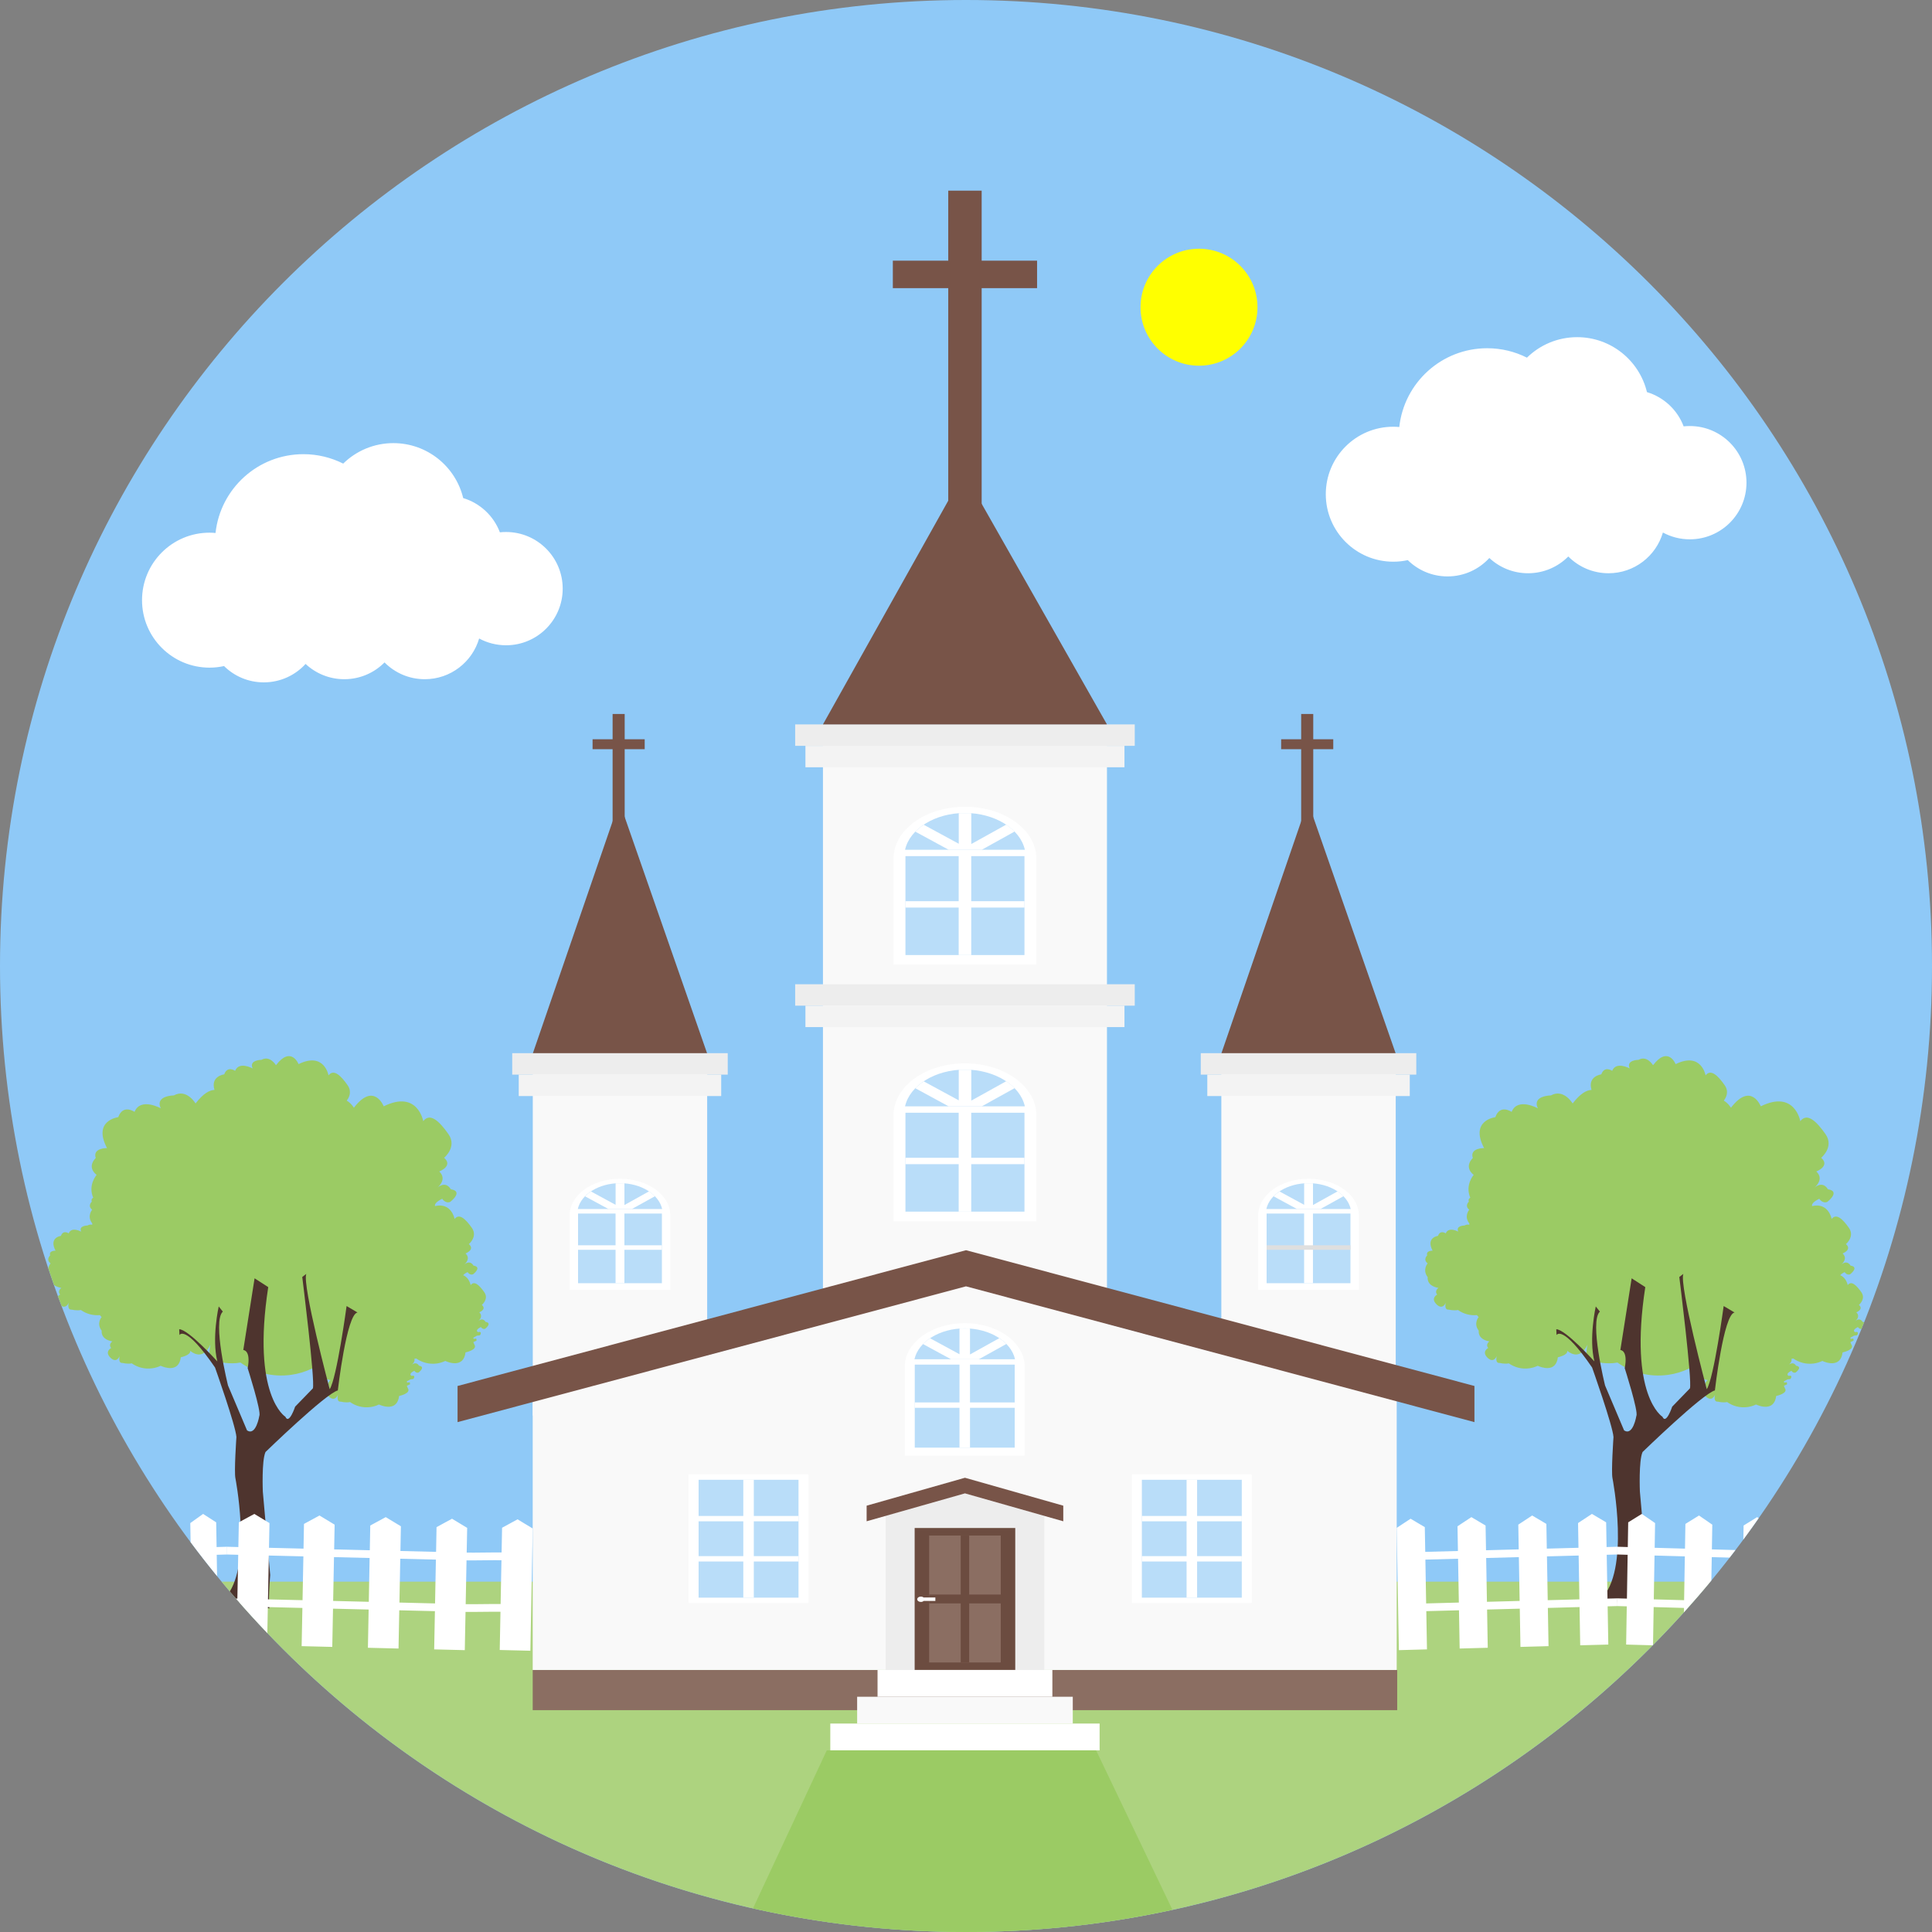 <?xml version="1.0" encoding="iso-8859-1"?><!-- Generator: Adobe Illustrator 19.0.0, SVG Export Plug-In . SVG Version: 6.00 Build 0)  -->
<svg style="enable-background:new 0 0 512 512;" id="Layer_1" version="1.1"  viewBox="0 0 512 512" x="0px"
	 xmlns="http://www.w3.org/2000/svg" y="0px" xml:space="preserve">
<rect x="0" y="0" width="512" height="512" fill="#808080" stroke="none"/>
<path style="fill:#8FC9F7;" d="M255.998,0C397.386,0,512,114.614,512,255.998C512,397.386,397.386,512,255.998,512
	C114.614,512,0,397.386,0,255.998C0,114.614,114.614,0,255.998,0z"/>
<path style="fill:#ADD37F;" d="M58.728,419.157h394.544C406.316,475.871,335.378,512,255.998,512
	C176.622,512,105.684,475.871,58.728,419.157z"/>
<polygon style="fill:#8B6E62;" points="141.173,453.208 370.274,453.208 370.274,442.56 141.173,442.56 "/>
<g>
	<polygon style="fill:#F9F9F9;" points="323.665,279.103 369.881,279.103 369.881,375.13 323.665,375.13 	"/>
	<polygon style="fill:#F9F9F9;" points="141.192,279.103 187.407,279.103 187.407,375.13 141.192,375.13 	"/>
	<polygon style="fill:#F9F9F9;" points="218.091,191.975 293.356,191.975 293.356,352.408 218.091,352.408 	"/>
	<polygon style="fill:#F9F9F9;" points="141.173,371.558 255.66,340.8 370.141,371.183 370.141,442.56 141.173,442.56 	"/>
</g>
<polygon style="fill:#785448;" points="255.998,331.317 121.256,367.3 121.256,376.875 255.998,340.892 390.744,376.875 
	390.744,367.3 "/>
<g>
	<path style="fill:#FFFFFF;" d="M255.669,350.649c8.771,0,15.883,5.162,15.883,11.53c0,0.055,0,0.11,0,0.169l0,0v23.421h-31.771
		v-23.421l0,0c0-0.059,0-0.114,0-0.169C239.781,355.811,246.893,350.649,255.669,350.649z"/>
	<polygon style="fill:#FFFFFF;" points="182.487,390.739 214.263,390.739 214.263,424.813 182.487,424.813 	"/>
</g>
<polygon style="fill:#B9DDF9;" points="185.137,392.16 211.614,392.16 211.614,423.392 185.137,423.392 "/>
<polygon style="fill:#FFFFFF;" points="196.982,392.16 199.769,392.16 199.769,401.744 211.614,401.744 211.614,403.164 
	199.769,403.164 199.769,412.392 211.614,412.392 211.614,413.813 199.769,413.813 199.769,423.392 196.982,423.392 
	196.982,413.813 185.137,413.813 185.137,412.392 196.982,412.392 196.982,403.164 185.137,403.164 185.137,401.744 
	196.982,401.744 "/>
<polygon style="fill:#B9DDF9;" points="242.426,361.636 268.907,361.636 268.907,383.64 242.426,383.64 "/>
<g>
	<polygon style="fill:#FFFFFF;" points="254.271,352.065 257.062,352.065 257.062,383.64 254.271,383.64 	"/>
	<polygon style="fill:#FFFFFF;" points="242.426,371.663 268.907,371.663 268.907,373.083 242.426,373.083 	"/>
</g>
<path style="fill:#B9DDF9;" d="M242.339,360.215h26.655c-1.055-4.691-6.701-8.182-13.325-8.182
	C249.04,352.033,243.394,355.523,242.339,360.215z"/>
<path style="fill:#FFFFFF;" d="M266.696,356.163l-7.295,4.052h-3.115h-1.101h-3.161l-7.414-4.025
	c0.548-0.562,1.174-1.078,1.868-1.539l7.793,4.23v-6.793c0.055-0.005,0.105-0.009,0.16-0.014h0.005l0,0h0.005
	c0.059,0,0.119-0.005,0.183-0.009h2.088c0.059,0.005,0.123,0.009,0.183,0.009h0.005l0,0h0.009c0.05,0.005,0.105,0.009,0.155,0.014
	v6.852l7.766-4.312C265.518,355.089,266.148,355.606,266.696,356.163z"/>
<polygon style="fill:#EDEDED;" points="234.697,401.707 255.724,395.759 276.751,401.707 276.751,442.56 234.697,442.56 "/>
<polygon style="fill:#785448;" points="255.724,391.621 229.667,399.021 229.667,403.155 255.724,395.759 281.78,403.155 
	281.78,399.021 "/>
<polygon style="fill:#6C4C40;" points="242.394,404.937 269.053,404.937 269.053,442.56 242.394,442.56 "/>
<polygon style="fill:#8B6E62;" points="246.236,406.929 265.212,406.929 265.212,440.568 246.236,440.568 "/>
<g>
	<polygon style="fill:#6C4C40;" points="254.6,406.929 256.847,406.929 256.847,440.568 254.6,440.568 	"/>
	<polygon style="fill:#6C4C40;" points="246.236,422.574 265.212,422.574 265.212,424.922 246.236,424.922 	"/>
</g>
<g>
	<path style="fill:#FFFFFF;" d="M244.038,423.113c0.288,0,0.544,0.091,0.717,0.238h3.125v0.914h-3.093
		c-0.178,0.164-0.448,0.265-0.749,0.265c-0.53,0-0.964-0.32-0.964-0.708C243.074,423.429,243.508,423.113,244.038,423.113z"/>
	<polygon style="fill:#FFFFFF;" points="232.559,449.659 278.889,449.659 278.889,442.56 232.559,442.56 	"/>
</g>
<polygon style="fill:#F9F9F9;" points="227.15,449.659 284.297,449.659 284.297,456.758 227.15,456.758 "/>
<g>
	<polygon style="fill:#FFFFFF;" points="220.037,463.857 291.41,463.857 291.41,456.758 220.037,456.758 	"/>
	<polygon style="fill:#FFFFFF;" points="299.961,390.739 331.733,390.739 331.733,424.813 299.961,424.813 	"/>
</g>
<polygon style="fill:#B9DDF9;" points="302.606,392.16 329.083,392.16 329.083,423.392 302.606,423.392 "/>
<polygon style="fill:#FFFFFF;" points="314.456,392.16 317.243,392.16 317.243,401.744 329.083,401.744 329.083,403.164 
	317.243,403.164 317.243,412.392 329.083,412.392 329.083,413.813 317.243,413.813 317.243,423.392 314.456,423.392 
	314.456,413.813 302.606,413.813 302.606,412.392 314.456,412.392 314.456,403.164 302.606,403.164 302.606,401.744 
	314.456,401.744 "/>
<polygon style="fill:#EDEDED;" points="210.728,260.835 300.72,260.835 300.72,266.514 210.728,266.514 "/>
<polygon style="fill:#F3F3F3;" points="213.45,272.192 297.997,272.192 297.997,266.514 213.45,266.514 "/>
<polygon style="fill:#EDEDED;" points="210.728,191.975 300.72,191.975 300.72,197.654 210.728,197.654 "/>
<polygon style="fill:#F3F3F3;" points="213.45,203.336 297.997,203.336 297.997,197.654 213.45,197.654 "/>
<g>
	<polygon style="fill:#785448;" points="218.091,191.975 293.356,191.975 255.459,125.249 	"/>
	<polygon style="fill:#785448;" points="251.297,50.528 260.15,50.528 260.15,135.002 251.297,135.002 	"/>
	<polygon style="fill:#785448;" points="236.611,69.079 274.837,69.079 274.837,76.361 236.611,76.361 	"/>
</g>
<path style="fill:#FFFFFF;" d="M255.724,281.798c10.452,0,18.926,6.149,18.926,13.732c0,0.069-0.005,0.132-0.005,0.201h0.005v27.902
	h-37.851v-27.902h0.005c-0.005-0.069-0.005-0.132-0.005-0.201C236.798,287.947,245.272,281.798,255.724,281.798z"/>
<polygon style="fill:#B9DDF9;" points="239.954,294.886 271.493,294.886 271.493,321.098 239.954,321.098 "/>
<g>
	<polygon style="fill:#FFFFFF;" points="254.061,283.484 257.386,283.484 257.386,321.098 254.061,321.098 	"/>
	<polygon style="fill:#FFFFFF;" points="239.954,306.827 271.493,306.827 271.493,308.517 239.954,308.517 	"/>
</g>
<path style="fill:#B9DDF9;" d="M239.849,293.191h31.748c-1.256-5.582-7.98-9.739-15.874-9.739S241.106,287.609,239.849,293.191z"/>
<g>
	<path style="fill:#FFFFFF;" d="M268.875,288.372l-8.689,4.819h-3.714h-1.306h-3.764l-8.83-4.792
		c0.649-0.667,1.393-1.284,2.216-1.832l9.292,5.039v-8.095c0.059-0.005,0.123-0.005,0.187-0.009h0.005h0.005v-0.005
		c0.073-0.005,0.146-0.009,0.219-0.009h2.494c0.069,0,0.142,0.005,0.21,0.009l0.005,0.005h0.005h0.005
		c0.064,0.005,0.123,0.005,0.187,0.009v8.163l9.25-5.135C267.477,287.088,268.227,287.701,268.875,288.372z"/>
	<path style="fill:#FFFFFF;" d="M255.724,213.797c10.452,0,18.926,6.144,18.926,13.732c0,0.064-0.005,0.132-0.005,0.201h0.005
		v27.898h-37.851V227.73h0.005c-0.005-0.069-0.005-0.137-0.005-0.201C236.798,219.941,245.272,213.797,255.724,213.797z"/>
</g>
<polygon style="fill:#B9DDF9;" points="239.954,226.885 271.493,226.885 271.493,253.097 239.954,253.097 "/>
<g>
	<polygon style="fill:#FFFFFF;" points="254.061,215.483 257.386,215.483 257.386,253.097 254.061,253.097 	"/>
	<polygon style="fill:#FFFFFF;" points="239.954,238.826 271.493,238.826 271.493,240.516 239.954,240.516 	"/>
</g>
<path style="fill:#B9DDF9;" d="M239.849,225.195h31.748c-1.256-5.587-7.98-9.748-15.874-9.748S241.106,219.608,239.849,225.195z"/>
<path style="fill:#FFFFFF;" d="M268.875,220.366l-8.689,4.829h-3.714h-1.306h-3.764l-8.83-4.797
	c0.649-0.672,1.393-1.284,2.216-1.836l9.292,5.043v-8.095c0.059-0.005,0.123-0.009,0.187-0.014h0.005h0.005l0,0
	c0.073-0.005,0.146-0.009,0.219-0.014h2.494c0.069,0.005,0.142,0.009,0.21,0.014h0.005h0.005h0.005
	c0.064,0.005,0.123,0.009,0.187,0.014v8.163l9.25-5.135C267.477,219.087,268.227,219.699,268.875,220.366z"/>
<polygon style="fill:#785448;" points="141.192,279.195 187.407,279.195 164.137,212.468 "/>
<polygon style="fill:#EDEDED;" points="135.742,279.103 192.857,279.103 192.857,284.786 135.742,284.786 "/>
<polygon style="fill:#F3F3F3;" points="137.473,290.464 191.126,290.464 191.126,284.786 137.473,284.786 "/>
<path style="fill:#FFFFFF;" d="M164.302,312.387c7.359,0,13.325,4.331,13.325,9.671c0,0.046,0,0.091-0.005,0.142h0.005v19.652
	h-26.655v-19.652l0,0c0-0.05,0-0.096,0-0.142C150.972,316.717,156.938,312.387,164.302,312.387z"/>
<polygon style="fill:#B9DDF9;" points="153.192,321.605 175.407,321.605 175.407,340.065 153.192,340.065 "/>
<g>
	<polygon style="fill:#FFFFFF;" points="163.128,313.574 165.471,313.574 165.471,340.065 163.128,340.065 	"/>
	<polygon style="fill:#FFFFFF;" points="153.192,330.015 175.402,330.015 175.402,331.207 153.192,331.207 	"/>
</g>
<path style="fill:#B9DDF9;" d="M153.119,320.408h22.361c-0.886-3.933-5.623-6.857-11.178-6.857
	C158.742,313.552,154.005,316.475,153.119,320.408z"/>
<path style="fill:#FFFFFF;" d="M173.561,317.014l-6.121,3.394h-2.613h-0.918h-2.654l-6.217-3.371
	c0.457-0.471,0.982-0.904,1.562-1.297l6.542,3.554v-5.701c0.041,0,0.087-0.005,0.132-0.009h0.005l0,0h0.005
	c0.05-0.005,0.1-0.005,0.151-0.009h1.754c0.05,0.005,0.1,0.005,0.151,0.009h0.005l0,0h0.005c0.041,0.005,0.087,0.009,0.132,0.009
	v5.751l6.514-3.618C172.579,316.114,173.105,316.544,173.561,317.014z"/>
<g>
	<polygon style="fill:#785448;" points="162.347,189.212 165.549,189.212 165.549,219.736 162.347,219.736 	"/>
	<polygon style="fill:#785448;" points="157.038,195.913 170.852,195.913 170.852,198.544 157.038,198.544 	"/>
	<polygon style="fill:#785448;" points="323.665,279.195 369.881,279.195 346.611,212.468 	"/>
</g>
<polygon style="fill:#EDEDED;" points="318.216,279.103 375.331,279.103 375.331,284.786 318.216,284.786 "/>
<polygon style="fill:#F3F3F3;" points="319.947,290.464 373.604,290.464 373.604,284.786 319.947,284.786 "/>
<path style="fill:#FFFFFF;" d="M346.775,312.387c7.359,0,13.325,4.331,13.325,9.671c0,0.046,0,0.091,0,0.142l0,0v19.652h-26.655
	v-19.652h0.005c0-0.05-0.005-0.096-0.005-0.142C333.446,316.717,339.412,312.387,346.775,312.387z"/>
<polygon style="fill:#B9DDF9;" points="335.666,321.605 357.881,321.605 357.881,340.065 335.666,340.065 "/>
<polygon style="fill:#FFFFFF;" points="345.606,313.574 347.945,313.574 347.945,340.065 345.606,340.065 "/>
<polygon style="fill:#DFDFDF;" points="335.666,330.015 357.881,330.015 357.881,331.207 335.666,331.207 "/>
<path style="fill:#B9DDF9;" d="M335.593,320.408h22.361c-0.886-3.933-5.619-6.857-11.178-6.857S336.479,316.475,335.593,320.408z"/>
<path style="fill:#FFFFFF;" d="M356.035,317.014l-6.117,3.394h-2.618h-0.918h-2.654l-6.217-3.371
	c0.457-0.471,0.982-0.904,1.567-1.297l6.537,3.554v-5.701c0.046,0,0.087-0.005,0.132-0.009h0.005l0,0h0.005
	c0.05-0.005,0.101-0.005,0.151-0.009h1.754c0.05,0.005,0.101,0.005,0.151,0.009h0.005l0,0h0.005
	c0.046,0.005,0.091,0.009,0.132,0.009v5.751l6.519-3.618C355.053,316.114,355.578,316.544,356.035,317.014z"/>
<g>
	<polygon style="fill:#785448;" points="344.825,189.212 348.023,189.212 348.023,219.736 344.825,219.736 	"/>
	<polygon style="fill:#785448;" points="339.517,195.913 353.326,195.913 353.326,198.544 339.517,198.544 	"/>
</g>
<g>
	<path style="fill:#9BCB64;" d="M109.822,360.087c0.196,0.767-0.489,1.425-0.703,1.608c1.293-1.042,1.909,0.228,1.909,0.228
		c1.9,0.302-0.096,1.804-0.096,1.804c-0.685,0.27-1.128-0.461-1.128-0.461c-1.736,0.854-0.763,1.348-0.763,1.348
		c1.288-0.302,0.521,0.822,0.521,0.822l-0.79,0.119l-0.946,0.502l0.046,0.338l0.717-0.091l0.078,0.557l-0.854,0.388l0.26,0.635
		c0.973,1.393-2.302,2.06-2.302,2.06c-0.521,4.18-4.431,2.677-5.349,2.261c-0.69,0.338-1.444,0.571-2.234,0.676
		c-2.001,0.27-3.897-0.247-5.422-1.325c-1.147,0.238-2.403-0.105-2.403-0.105c-1.329,0.142-0.799-1.804-0.799-1.804
		c-1.046,2.165-2.558,0.292-2.558,0.292c-1.448-1.544,0.297-2.462,0.297-2.462c-0.841-0.946,0.311-1.718,0.311-1.718
		c-2.197-0.407-2.709-1.549-2.809-2.252c-0.936-0.288-1.699-0.608-2.161-0.813c-1.704,0.818-3.568,1.389-5.537,1.658
		c-4.92,0.676-9.648-0.608-13.389-3.262c-2.86,0.566-5.961-0.238-5.961-0.238c-3.303,0.333-1.987-4.49-1.987-4.49
		c-1.772,3.696-4.102,2.645-5.372,1.626c0.228,1.137-2.48,1.704-2.48,1.704c-0.516,4.18-4.422,2.672-5.34,2.257
		c-0.685,0.329-1.444,0.557-2.243,0.667c-1.978,0.279-3.892-0.251-5.418-1.311c-1.142,0.233-2.398-0.11-2.398-0.11
		c-1.334,0.151-0.804-1.814-0.804-1.814c-1.032,2.174-2.563,0.297-2.563,0.297c-1.439-1.539,0.315-2.449,0.315-2.449
		c-0.841-0.964,0.301-1.736,0.301-1.736c-3.271-0.617-2.809-2.832-2.809-2.832c-1.503-1.951-0.027-3.632-0.027-3.632
		c-0.21-0.169-0.356-0.343-0.452-0.507c-1.85,0.164-3.623-0.343-5.039-1.352c-1.156,0.224-2.421-0.105-2.421-0.105
		c-1.338,0.142-0.809-1.823-0.809-1.823c-0.589,1.243-1.338,1.169-1.878,0.873c-0.324-0.859-0.653-1.708-0.964-2.572
		c0.251-0.311,0.571-0.475,0.571-0.475c-0.836-0.955,0.32-1.75,0.32-1.75c-0.904-0.169-1.526-0.457-1.955-0.79
		c-0.512-1.466-1.014-2.946-1.503-4.427c0.16-0.777,0.603-1.284,0.603-1.284c-1.311-1.06-0.114-2.12-0.114-2.12
		c-0.416-1.302,1.425-1.256,1.425-1.256c-1.841-3.517,1.43-3.915,1.43-3.915c0.598-1.699,2.065-0.667,2.065-0.667
		c0.74-1.882,3.307-0.461,3.307-0.461c-0.763-1.613,1.649-1.622,1.649-1.622c0.471-0.256,0.891-0.292,1.265-0.196
		c-0.009-0.21,0.018-0.347,0.018-0.347c-1.503-1.955-0.027-3.636-0.027-3.636c-1.306-1.069-0.096-2.138-0.096-2.138
		c-0.187-0.557,0.05-0.868,0.379-1.042c-1.453-3.39,0.895-6.053,0.895-6.053c-2.745-2.229-0.228-4.468-0.228-4.468
		c-0.895-2.718,2.988-2.636,2.988-2.636c-3.874-7.378,2.978-8.195,2.978-8.195c1.252-3.549,4.321-1.402,4.321-1.402
		c1.562-3.924,6.948-0.95,6.948-0.95c-1.594-3.376,3.463-3.412,3.463-3.412c3.385-1.887,5.756,2.133,5.756,2.133
		c2.019-2.627,3.686-3.545,5.016-3.595c-1.128-3.668,2.581-4.12,2.581-4.12c0.841-2.371,2.882-0.936,2.882-0.936
		c1.055-2.622,4.65-0.635,4.65-0.635c-1.06-2.257,2.325-2.275,2.325-2.275c2.27-1.27,3.855,1.425,3.855,1.425
		c4.02-5.249,5.989-0.288,5.989-0.288c6.825-3.348,7.939,2.978,7.939,2.978c1.389-1.782,3.257,0.046,5.052,2.604
		c1.188,1.704,0.425,3.243-0.228,4.084c1.183,0.685,1.9,1.891,1.9,1.891c5.317-6.939,7.903-0.379,7.903-0.379
		c9.004-4.436,10.47,3.938,10.47,3.938c1.827-2.362,4.299,0.046,6.683,3.435c2.371,3.385-1.151,6.272-1.151,6.272
		c2.49,2.161-1.284,3.627-1.284,3.627c2.019,1.923,0.018,3.851-0.489,4.28c2.385-1.937,3.545,0.429,3.545,0.429
		c3.527,0.562-0.169,3.362-0.169,3.362c-1.288,0.493-2.101-0.845-2.101-0.845c-1.745,0.859-2.024,1.517-1.914,1.937
		c4.408-1.019,5.194,3.426,5.194,3.426c1.243-1.613,2.937,0.041,4.573,2.353c1.617,2.316-0.795,4.299-0.795,4.299
		c1.708,1.48-0.877,2.485-0.877,2.485c1.389,1.32,0.009,2.631-0.338,2.933c1.645-1.343,2.435,0.283,2.435,0.283
		c2.407,0.393-0.114,2.311-0.114,2.311c-0.891,0.324-1.444-0.589-1.444-0.589c-0.64,0.315-0.987,0.594-1.165,0.827
		c1.626,0.658,1.978,2.618,1.978,2.618c0.973-1.27,2.302,0.032,3.6,1.864c1.284,1.823-0.63,3.385-0.63,3.385
		c1.348,1.169-0.685,1.969-0.685,1.969c1.092,1.032,0.014,2.074-0.27,2.302c1.302-1.051,1.919,0.224,1.919,0.224
		c1.9,0.306-0.087,1.823-0.087,1.823c-0.703,0.27-1.137-0.452-1.137-0.452c-1.745,0.859-0.781,1.343-0.781,1.343
		c1.32-0.292,0.544,0.841,0.544,0.841l-0.804,0.1l-0.955,0.534l0.059,0.315l0.726-0.082l0.064,0.548l-0.85,0.393l0.26,0.644
		c0.982,1.393-2.334,2.083-2.334,2.083c-0.512,4.189-4.449,2.686-5.358,2.266c-0.699,0.324-1.453,0.566-2.252,0.676
		c-2.01,0.265-3.919-0.256-5.45-1.325L109.822,360.087z"/>
	<path style="fill:#4E342E;" d="M71.391,426.243c0,0-0.347-2.005,0.219-8.848l-1.96-22.119c0,0-0.343-8.127,0.708-10.475
		c0,0,15.934-15.468,19.168-16.326c0,0,2.321-20.25,5.217-20.648l-2.892-1.713c0,0-2.59,19.127-4.477,22.041
		c0,0-7.346-27.646-6.208-30.565l-1.064,0.831c0,0,3.449,27.601,2.809,29.515l-4.701,4.847c0,0-1.608,4.883-2.586,2.668
		c0,0-8.981-5.482-4.541-34.352l-3.618-2.334l-2.992,19.003c0,0,2.083-0.009,1.16,4.815c0,0,3.664,11.484,3.093,12.617
		c0,0-0.877,5.468-3.266,3.86l-5.034-11.886c0,0-4.235-16.966-1.375-19.584l-1.092-1.366c0,0-1.891,8.419-0.365,14.568
		c0,0-7.711-8.542-10.105-8.524l0.069,1.539c0,0,1.466-3.033,9.424,8.593c0,0,5.477,15.408,5.669,18.428c0,0-0.644,9.209-0.26,10.95
		c0,0,4.075,20.904-1.48,29.962c0.813,0.959,1.635,1.919,2.467,2.864L71.391,426.243z"/>
	<path style="fill:#9BCB64;" d="M474.761,360.087c0.196,0.767-0.493,1.425-0.708,1.608c1.293-1.042,1.909,0.228,1.909,0.228
		c1.905,0.302-0.096,1.804-0.096,1.804c-0.685,0.27-1.128-0.461-1.128-0.461c-1.736,0.854-0.758,1.348-0.758,1.348
		c1.288-0.302,0.516,0.822,0.516,0.822l-0.79,0.119l-0.946,0.502l0.046,0.338l0.717-0.091l0.078,0.557l-0.85,0.388l0.26,0.635
		c0.973,1.393-2.302,2.06-2.302,2.06c-0.521,4.18-4.436,2.677-5.349,2.261c-0.694,0.338-1.448,0.571-2.238,0.676
		c-1.996,0.27-3.897-0.247-5.418-1.325c-1.151,0.238-2.403-0.105-2.403-0.105c-1.334,0.142-0.804-1.804-0.804-1.804
		c-1.042,2.165-2.558,0.292-2.558,0.292c-1.448-1.544,0.297-2.462,0.297-2.462c-0.836-0.946,0.315-1.718,0.315-1.718
		c-2.202-0.407-2.713-1.549-2.814-2.252c-0.932-0.288-1.695-0.608-2.156-0.813c-1.704,0.818-3.572,1.389-5.537,1.658
		c-4.92,0.676-9.648-0.608-13.394-3.262c-2.855,0.566-5.961-0.238-5.961-0.238c-3.298,0.333-1.987-4.49-1.987-4.49
		c-1.768,3.696-4.098,2.645-5.372,1.626c0.233,1.137-2.48,1.704-2.48,1.704c-0.512,4.18-4.417,2.672-5.336,2.257
		c-0.685,0.329-1.448,0.557-2.248,0.667c-1.978,0.279-3.887-0.251-5.413-1.311c-1.151,0.233-2.398-0.11-2.398-0.11
		c-1.338,0.151-0.804-1.814-0.804-1.814c-1.032,2.174-2.567,0.297-2.567,0.297c-1.434-1.539,0.32-2.449,0.32-2.449
		c-0.836-0.964,0.297-1.736,0.297-1.736c-3.271-0.617-2.805-2.832-2.805-2.832c-1.507-1.951-0.032-3.632-0.032-3.632
		c-0.206-0.169-0.352-0.343-0.448-0.507c-1.85,0.164-3.623-0.343-5.034-1.352c-1.165,0.224-2.426-0.105-2.426-0.105
		c-1.343,0.142-0.813-1.823-0.813-1.823c-1.037,2.184-2.567,0.297-2.567,0.297c-1.466-1.553,0.301-2.471,0.301-2.471
		c-0.836-0.955,0.32-1.75,0.32-1.75c-3.303-0.612-2.837-2.846-2.837-2.846c-1.503-1.964-0.018-3.654-0.018-3.654
		c-1.316-1.06-0.114-2.12-0.114-2.12c-0.42-1.302,1.421-1.256,1.421-1.256c-1.841-3.517,1.434-3.915,1.434-3.915
		c0.598-1.699,2.06-0.667,2.06-0.667c0.745-1.882,3.312-0.461,3.312-0.461c-0.763-1.613,1.649-1.622,1.649-1.622
		c0.466-0.256,0.891-0.292,1.261-0.196c-0.005-0.21,0.023-0.347,0.023-0.347c-1.507-1.955-0.027-3.636-0.027-3.636
		c-1.302-1.069-0.096-2.138-0.096-2.138c-0.192-0.557,0.05-0.868,0.379-1.042c-1.453-3.39,0.891-6.053,0.891-6.053
		c-2.741-2.229-0.224-4.468-0.224-4.468c-0.895-2.718,2.988-2.636,2.988-2.636c-3.874-7.378,2.978-8.195,2.978-8.195
		c1.252-3.549,4.321-1.402,4.321-1.402c1.562-3.924,6.944-0.95,6.944-0.95c-1.594-3.376,3.467-3.412,3.467-3.412
		c3.385-1.887,5.756,2.133,5.756,2.133c2.019-2.627,3.686-3.545,5.011-3.595c-1.119-3.668,2.586-4.12,2.586-4.12
		c0.836-2.371,2.882-0.936,2.882-0.936c1.051-2.622,4.65-0.635,4.65-0.635c-1.06-2.257,2.325-2.275,2.325-2.275
		c2.266-1.27,3.851,1.425,3.851,1.425c4.025-5.249,5.989-0.288,5.989-0.288c6.829-3.348,7.939,2.978,7.939,2.978
		c1.389-1.782,3.262,0.046,5.061,2.604c1.183,1.704,0.416,3.243-0.238,4.084c1.188,0.685,1.9,1.891,1.9,1.891
		c5.317-6.939,7.907-0.379,7.907-0.379c9.004-4.436,10.47,3.938,10.47,3.938c1.827-2.362,4.299,0.046,6.679,3.435
		c2.375,3.385-1.147,6.272-1.147,6.272c2.49,2.161-1.284,3.627-1.284,3.627c2.019,1.923,0.018,3.851-0.493,4.28
		c2.385-1.937,3.554,0.429,3.554,0.429c3.517,0.562-0.174,3.362-0.174,3.362c-1.288,0.493-2.106-0.845-2.106-0.845
		c-1.74,0.859-2.019,1.517-1.909,1.937c4.408-1.019,5.189,3.426,5.189,3.426c1.247-1.613,2.942,0.041,4.577,2.353
		c1.617,2.316-0.799,4.299-0.799,4.299c1.713,1.48-0.873,2.485-0.873,2.485c1.384,1.32,0.009,2.631-0.343,2.933
		c1.645-1.343,2.435,0.283,2.435,0.283c2.412,0.393-0.114,2.311-0.114,2.311c-0.891,0.324-1.439-0.589-1.439-0.589
		c-0.64,0.315-0.991,0.594-1.169,0.827c1.631,0.658,1.978,2.618,1.978,2.618c0.973-1.27,2.307,0.032,3.604,1.864
		c1.284,1.823-0.63,3.385-0.63,3.385c1.348,1.169-0.685,1.969-0.685,1.969c1.092,1.032,0.009,2.074-0.27,2.302
		c1.302-1.051,1.919,0.224,1.919,0.224c0.169,0.027,0.306,0.064,0.416,0.11l-0.722,1.768c-0.576,0.064-0.918-0.507-0.918-0.507
		c-1.745,0.859-0.781,1.343-0.781,1.343c1.32-0.292,0.544,0.841,0.544,0.841l-0.804,0.1l-0.959,0.534l0.059,0.315l0.726-0.082
		l0.064,0.548l-0.85,0.393l0.26,0.644c0.987,1.393-2.33,2.083-2.33,2.083c-0.516,4.189-4.449,2.686-5.358,2.266
		c-0.703,0.324-1.453,0.566-2.257,0.676c-2.005,0.265-3.919-0.256-5.45-1.325L474.761,360.087z"/>
	<path style="fill:#4E342E;" d="M436.329,426.243c0,0-0.352-2.005,0.219-8.848l-1.96-22.119c0,0-0.343-8.127,0.708-10.475
		c0,0,15.934-15.468,19.168-16.326c0,0,2.316-20.25,5.217-20.648l-2.892-1.713c0,0-2.59,19.127-4.477,22.041
		c0,0-7.35-27.646-6.208-30.565l-1.069,0.831c0,0,3.454,27.601,2.809,29.515l-4.696,4.847c0,0-1.613,4.883-2.586,2.668
		c0,0-8.981-5.482-4.545-34.352l-3.613-2.334l-2.992,19.003c0,0,2.083-0.009,1.156,4.815c0,0,3.668,11.484,3.093,12.617
		c0,0-0.873,5.468-3.266,3.86l-5.034-11.886c0,0-4.235-16.966-1.375-19.584l-1.092-1.366c0,0-1.891,8.419-0.365,14.568
		c0,0-7.706-8.542-10.1-8.524l0.069,1.539c0,0,1.466-3.033,9.424,8.593c0,0,5.473,15.408,5.669,18.428c0,0-0.644,9.209-0.26,10.95
		c0,0,4.792,24.595-3.111,31.991L436.329,426.243z"/>
	<g>
		<path style="fill:#FFFFFF;" d="M50.51,408.692l-0.082-5.061l3.39-2.426l3.472,2.229l0.11,6.551l2.645-0.078v2.051l-2.613,0.078
			l0.091,5.642C55.119,414.735,52.78,411.743,50.51,408.692z"/>
		<path style="fill:#FFFFFF;" d="M70.847,432.789l0.132-6.898l9.159,0.228l-0.201,10.128l8.118,0.201l0.196-10.132l9.442,0.228
			l-0.192,10.132l8.113,0.201l0.196-10.132l9.447,0.228l-0.196,10.132l8.113,0.201l0.196-10.137c1.859,0.046,7.4-0.078,9.26-0.037
			l-0.196,10.132l8.118,0.201l0.192-10.137l0.301-15.705l0.128-6.555l-4.015-2.43l-4.102,2.234l-0.128,6.551
			c-1.85-0.046-7.396,0.082-9.25,0.037l0.128-6.555l-4.015-2.426l-4.102,2.229l-0.123,6.555l-9.447-0.233l0.123-6.551l-4.015-2.426
			l-4.102,2.225L98,410.834l-9.447-0.233l0.128-6.551l-4.011-2.426l-4.111,2.229l-0.123,6.551l-9.15-0.224l0.128-6.551l-4.011-2.426
			l-4.107,2.229l-0.128,6.551l-3.125-0.078v2.051l3.088,0.078l-0.224,11.612l-0.388-0.009
			C65.219,426.754,68.001,429.806,70.847,432.789z M123.412,425.123l0.224-11.612c1.855,0.046,7.4-0.078,9.255-0.037l-0.224,11.612
			C130.813,425.041,125.267,425.169,123.412,425.123z M140.78,425.283l0.224-11.612L140.78,425.283z M71.021,423.844l0.224-11.612
			l9.155,0.224l-0.224,11.612L71.021,423.844z M88.288,424.265l0.224-11.612l9.442,0.233l-0.219,11.612L88.288,424.265z
			 M105.853,424.694l0.224-11.612l9.442,0.228l-0.224,11.617L105.853,424.694z"/>
		<path style="fill:#FFFFFF;" d="M428.632,425.626l-2.59,0.069l0.178,10.132l-7.446,0.196l-0.178-10.132l-8.396,0.228l0.178,10.128
			l-7.441,0.201l-0.178-10.132l-8.666,0.228l0.178,10.132l-7.446,0.201l-0.178-10.132l-8.661,0.228l0.178,10.132l-7.446,0.201
			l-0.183-10.137l-0.274-15.71l-0.119-6.555l3.682-2.426l3.764,2.229l0.119,6.555l8.661-0.233l-0.11-6.551l3.677-2.426l3.76,2.225
			l0.119,6.555l8.666-0.233l-0.114-6.551l3.677-2.426l3.764,2.229l0.114,6.551l8.396-0.224l-0.114-6.551l3.677-2.426l3.769,2.229
			l0.114,6.551l2.869-0.078v2.051l-2.832,0.078L426,423.648l2.631-0.069V425.626z M370.502,425.123l-0.206-11.612L370.502,425.123z
			 M418.559,423.844l-0.201-11.612l-8.401,0.224l0.206,11.612L418.559,423.844z M402.721,424.265l-0.206-11.612l-8.666,0.233
			l0.206,11.612L402.721,424.265z M386.61,424.694l-0.206-11.612l-8.661,0.228l0.201,11.617L386.61,424.694z"/>
		<path style="fill:#FFFFFF;" d="M428.632,425.626l2.48,0.069l-0.169,10.132l7.053,0.196l0.073-0.073l0.169-10.059l8.035,0.228
			l-0.018,1.156c2.48-2.755,4.906-5.555,7.268-8.414l0.11-6.208l4.733,0.132l1.544-2.005l-6.245-0.178l0.11-6.551l-3.522-2.426
			l-3.604,2.229l-0.11,6.551l-8.035-0.224l0.11-6.551l-3.522-2.426l-3.604,2.229l-0.11,6.551l-2.745-0.078v2.051l2.709,0.078
			l-0.192,11.612l-2.517-0.069V425.626z M466.067,402.324l-0.397-0.27l-3.6,2.225l-0.059,3.7
			C463.386,406.115,464.738,404.229,466.067,402.324z M438.27,423.844l0.196-11.612l8.035,0.224l-0.196,11.612L438.27,423.844z"/>
	</g>
</g>
<path style="fill:#9BCB64;" d="M310.71,506.121l-20.232-42.264H219.11l-19.556,41.885c18.158,4.088,37.048,6.258,56.444,6.258
	C274.777,512,293.082,509.958,310.71,506.121z"/>
<path style="fill:#FFFFFF;" d="M394.12,92.285c3.792,0,7.368,0.9,10.534,2.499c3.431-3.358,8.122-5.432,13.307-5.432
	c8.967,0,16.486,6.208,18.501,14.563c4.481,1.348,8.081,4.733,9.721,9.077c0.539-0.059,1.083-0.087,1.64-0.087
	c8.282,0,15.011,6.72,15.011,15.015c0,8.287-6.729,15.006-15.011,15.006c-2.586,0-5.016-0.649-7.135-1.804
	c-1.823,6.245-7.588,10.794-14.412,10.794c-4.166,0-7.939-1.695-10.662-4.445c-2.723,2.75-6.496,4.445-10.667,4.445
	c-3.961,0-7.569-1.535-10.255-4.043c-2.741,3.001-6.688,4.883-11.078,4.883c-4.107,0-7.825-1.649-10.534-4.317
	c-1.238,0.274-2.531,0.416-3.846,0.416c-9.881,0-17.884-8.008-17.884-17.884s8.003-17.884,17.884-17.884
	c0.534,0,1.073,0.027,1.594,0.078C372.097,101.422,382.037,92.285,394.12,92.285z"/>
<path style="fill:#FFFF00;" d="M317.745,65.918c8.565,0,15.5,6.939,15.5,15.5c0,8.556-6.934,15.495-15.5,15.495
	c-8.561,0-15.495-6.939-15.495-15.495C302.25,72.857,309.184,65.918,317.745,65.918z"/>
<path style="fill:#FFFFFF;" d="M80.408,120.361c3.792,0,7.373,0.904,10.543,2.499c3.426-3.358,8.122-5.427,13.298-5.427
	c8.972,0,16.491,6.208,18.505,14.563c4.481,1.348,8.081,4.733,9.721,9.077c0.534-0.064,1.083-0.087,1.64-0.087
	c8.282,0,15.006,6.72,15.006,15.011c0,8.287-6.724,15.006-15.006,15.006c-2.586,0-5.016-0.649-7.135-1.795
	c-1.823,6.235-7.583,10.79-14.412,10.79c-4.171,0-7.939-1.699-10.662-4.449c-2.723,2.75-6.496,4.449-10.667,4.449
	c-3.961,0-7.569-1.539-10.255-4.047c-2.741,3.001-6.688,4.883-11.078,4.883c-4.107,0-7.825-1.645-10.53-4.321
	c-1.243,0.274-2.535,0.42-3.851,0.42c-9.881,0-17.884-8.008-17.884-17.88c0-9.876,8.003-17.889,17.884-17.889
	c0.534,0,1.069,0.032,1.594,0.082C58.39,129.502,68.33,120.361,80.408,120.361z"/>
<g>
</g>
<g>
</g>
<g>
</g>
<g>
</g>
<g>
</g>
<g>
</g>
<g>
</g>
<g>
</g>
<g>
</g>
<g>
</g>
<g>
</g>
<g>
</g>
<g>
</g>
<g>
</g>
<g>
</g>
</svg>
